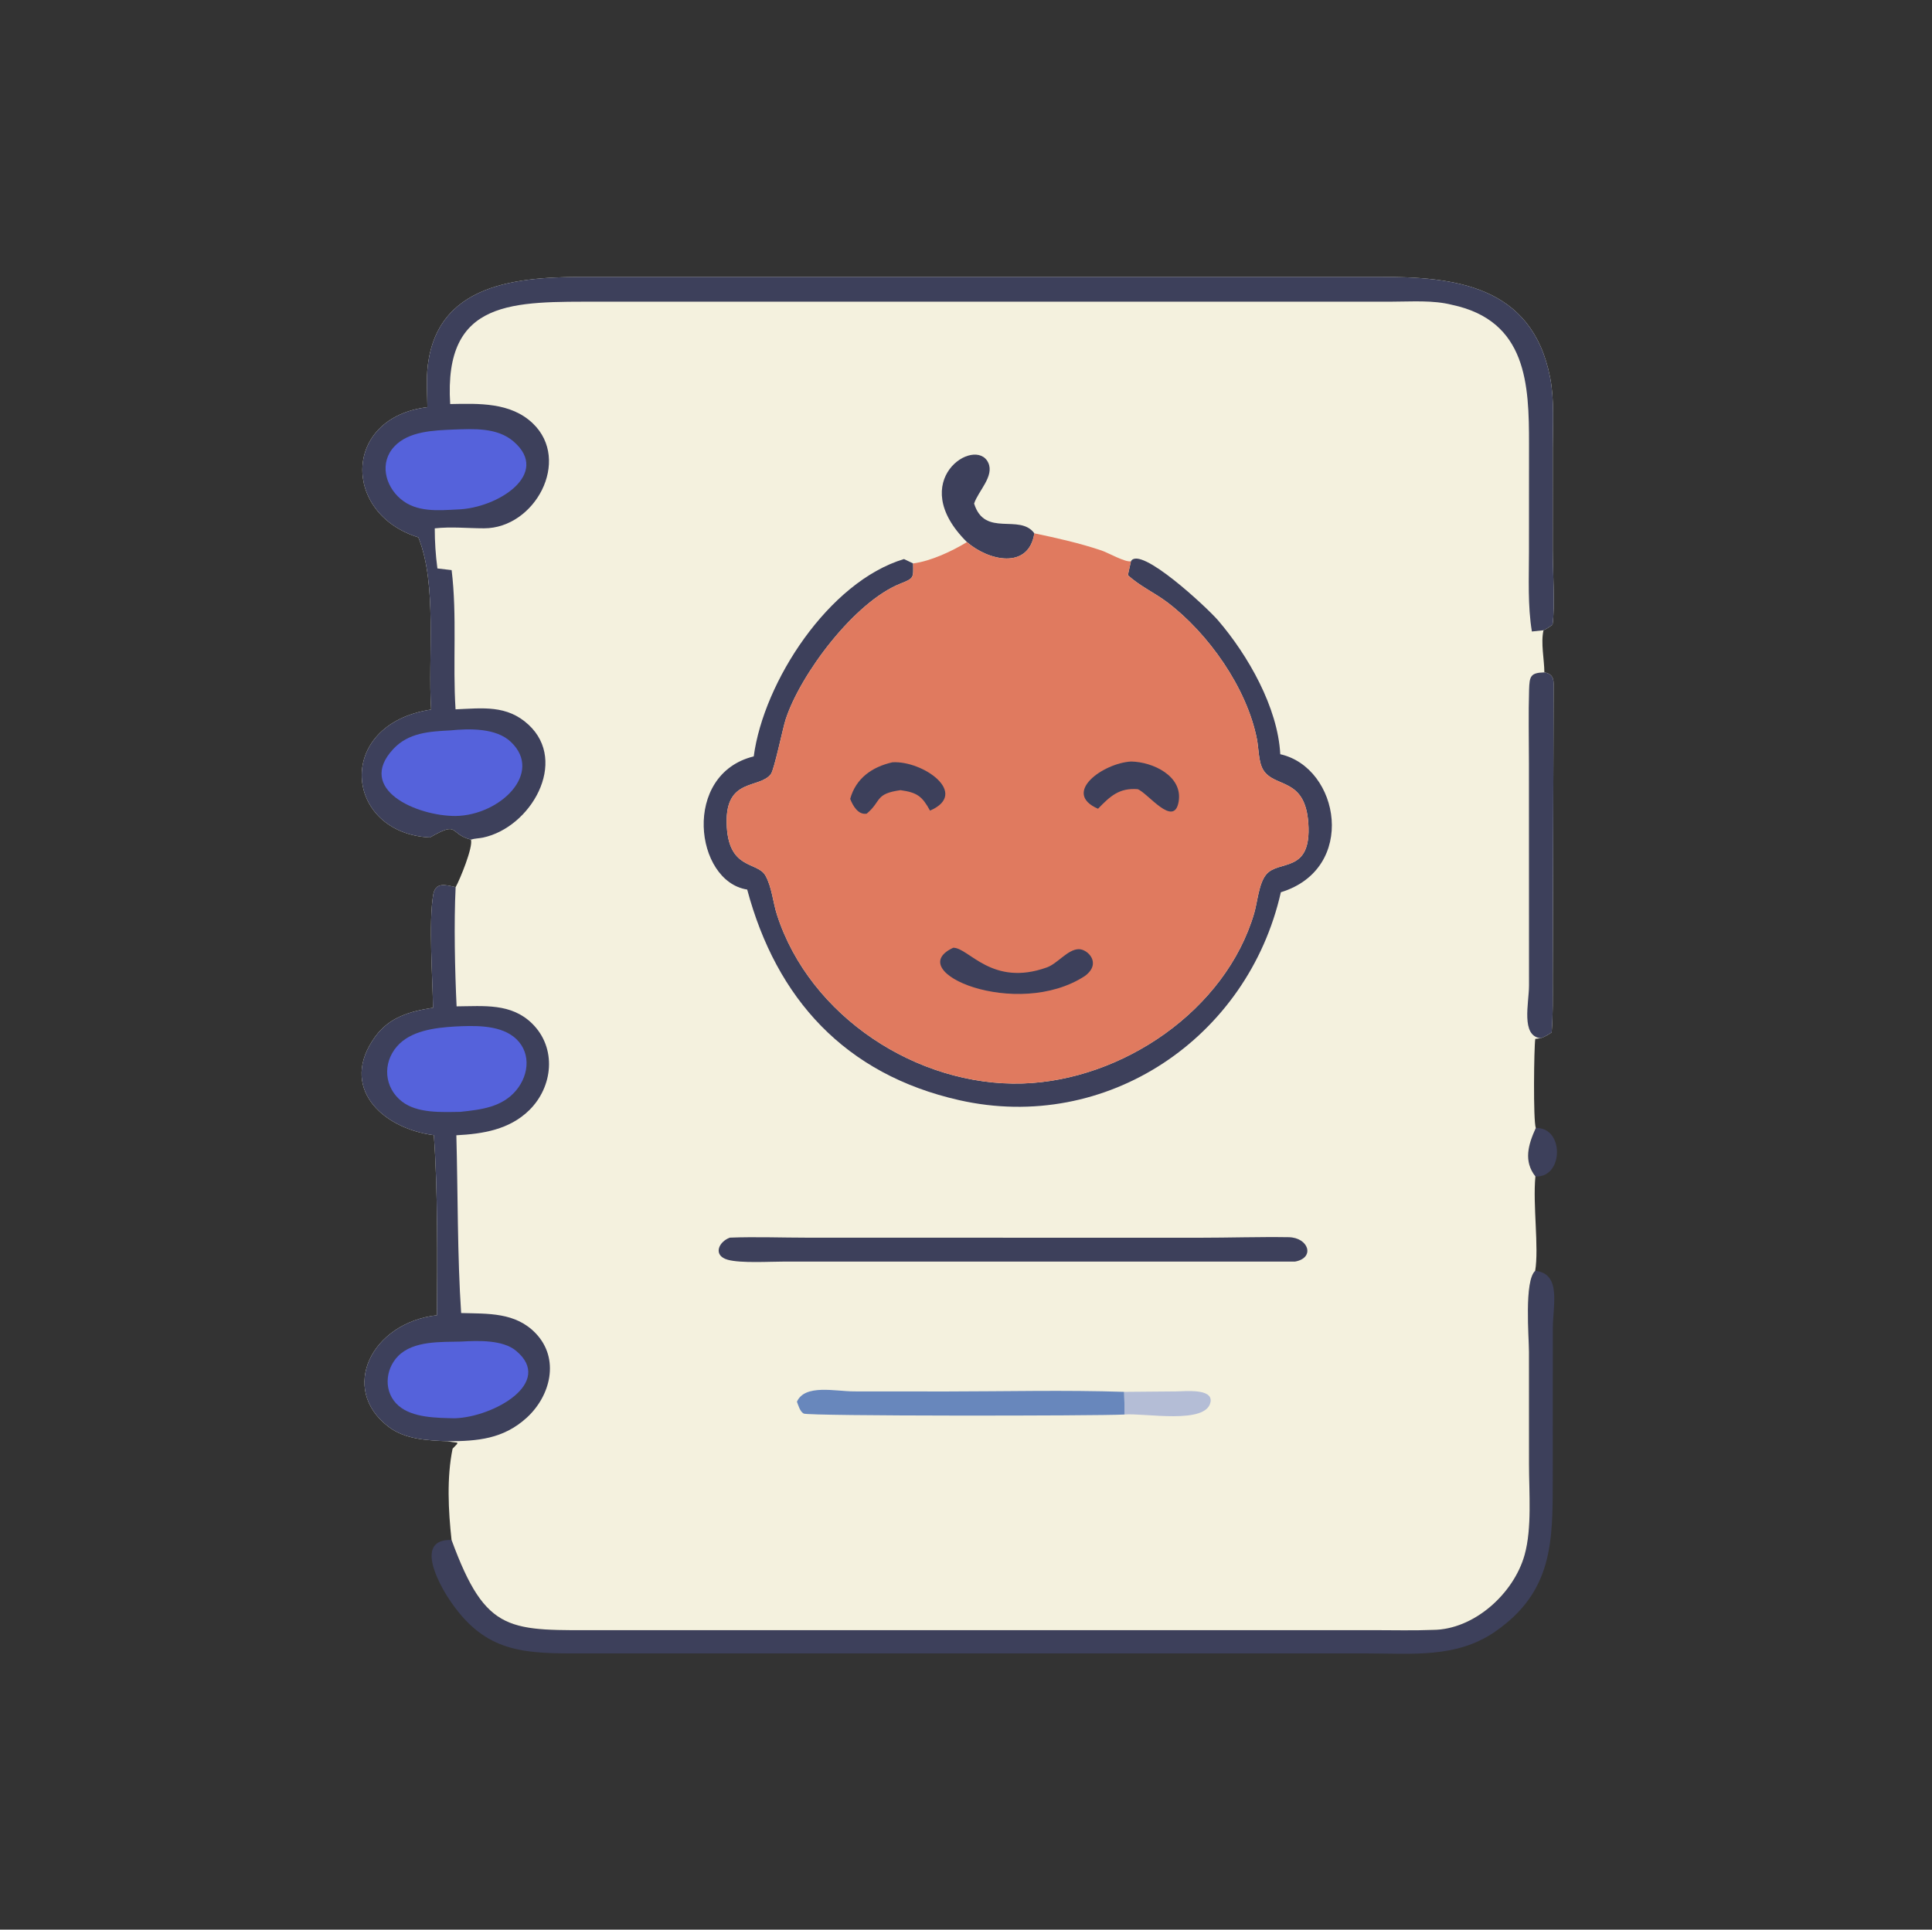 <?xml version="1.0" encoding="utf-8" ?>
<svg xmlns="http://www.w3.org/2000/svg" xmlns:xlink="http://www.w3.org/1999/xlink" width="1024" height="1023">
	<rect width="100%" height="100%" fill="#333333" stroke="none"/>
	<path fill="#3D405B" transform="scale(1.6 1.6)" d="M508.753 373.753C518.27 373.414 517.993 390.386 508.62 389.794C504.643 384.725 506.238 379.283 508.753 373.753Z"/>
	<path fill="#3D405B" transform="scale(1.6 1.6)" d="M508.547 421.076C517.346 421.984 514.405 432.448 514.389 440.143L514.372 490.389C514.359 510.77 514.43 527.363 495.304 540.616C482.479 549.504 467.668 547.849 452.892 547.845L189.415 547.846C171.688 547.841 159.881 546.585 148.812 529.944C145.192 524.502 137.337 509.891 149.58 510.251C161.158 541.804 168.788 540.132 200.059 540.138L455.218 540.138C461.676 540.137 468.184 540.309 474.634 540.054C488.271 540.001 501.434 528.05 505.03 515.263C507.527 506.386 506.504 494.585 506.504 485.262L506.49 447.914C506.487 443.086 504.87 424.435 508.547 421.076Z"/>
	<path fill="#F4F1DE" transform="scale(1.6 1.6)" d="M141.584 134.909C141.53 130.389 141.173 125.672 141.704 121.181C145.139 92.092 174.985 91.722 196.588 91.729L456.947 91.733C481.641 91.716 507.531 94.416 513.506 125.119C514.949 132.532 514.373 140.816 514.375 148.372L514.372 182.445C514.372 189.041 515.171 200.9 514.297 207C513.314 207.721 512.418 208.337 511.303 208.834C510.352 213.039 511.561 218.439 511.592 222.794C513.762 223.141 514.659 224.301 514.653 226.525L514.375 324.05C514.37 330.039 514.498 336.119 514.002 342.09C512.791 342.891 511.732 343.529 510.348 344.008L508.578 344.232C508.156 346.935 507.855 371.272 508.753 373.753C506.238 379.283 504.643 384.725 508.62 389.794C507.717 399.284 509.838 413.369 508.547 421.076C504.87 424.435 506.487 443.086 506.49 447.914L506.504 485.262C506.504 494.585 507.527 506.386 505.03 515.263C501.434 528.05 488.271 540.001 474.634 540.054C468.184 540.309 461.676 540.137 455.218 540.138L200.059 540.138C168.788 540.132 161.158 541.804 149.58 510.251C148.51 500.549 147.958 489.598 149.928 480.005L151.466 478.4L151.451 477.998C150.372 477.896 149.325 477.742 148.259 477.552C141.57 477.251 134.245 476.978 128.695 472.745C112.253 460.205 123.047 438.264 144.742 435.785C144.869 418.101 145.044 393.593 143.711 376.131C126.311 373.868 112.213 360.103 124.275 343.5C129.029 336.955 135.802 335.106 143.446 333.901C143.322 324.159 141.95 305.734 143.493 296.529C144.223 292.17 147.501 293.167 150.937 293.947C152.345 291.449 156.795 280.636 156.001 278.2C148.531 276.271 152.329 271.808 142.423 277.488C114.03 276.109 110.458 240.038 142.819 235.097C141.686 217.668 144.912 193.756 138.59 178.059C113.183 170.161 113.561 138.323 141.584 134.909Z"/>
	<path fill="#B4BDD6" transform="scale(1.6 1.6)" d="M372.362 461.179L389.667 461.031C392.206 461.031 401.782 459.917 401.011 464.481C399.716 472.156 379.136 468.105 372.482 468.692C372.574 466.196 372.434 463.677 372.362 461.179Z"/>
	<path fill="#3D405B" transform="scale(1.6 1.6)" d="M320.322 179.617C299.759 159.249 323.178 144.302 327.37 153.32C329.453 157.801 324.032 162.702 322.688 166.854C326.209 178.204 337.773 170.036 342.643 176.712C340.758 188.855 327.444 185.835 320.322 179.617Z"/>
	<path fill="#6887BC" transform="scale(1.6 1.6)" d="M263.994 464.441C266.626 458.551 276.624 461.007 282.916 461.03L313.496 461.052C333.066 461.037 352.81 460.544 372.362 461.179C372.434 463.677 372.574 466.196 372.482 468.692C363.31 469.171 267.936 469.253 266.243 468.374C265.006 467.732 264.457 465.661 263.994 464.441Z"/>
	<path fill="#3D405B" transform="scale(1.6 1.6)" d="M511.592 222.794C513.762 223.141 514.659 224.301 514.653 226.525L514.375 324.05C514.37 330.039 514.498 336.119 514.002 342.09C512.791 342.891 511.732 343.529 510.348 344.008C503.749 343.256 506.481 332.448 506.503 326.605L506.478 252.893C506.475 244.793 506.282 236.637 506.526 228.543C506.662 224.067 507 222.897 511.592 222.794Z"/>
	<path fill="#3D405B" transform="scale(1.6 1.6)" d="M241.79 410.079C250.325 409.754 259.026 410.093 267.577 410.094L397.26 410.113C407.12 410.113 417.056 409.783 426.897 409.934C433.46 410.034 435.765 416.771 429.012 418.011L259.955 418.01C255.068 418.008 245.338 418.611 241.071 417.408C236.054 415.994 238.033 411.425 241.79 410.079Z"/>
	<path fill="#3D405B" transform="scale(1.6 1.6)" d="M374.635 185.977C377.597 180.566 399.86 201.307 403.532 205.591C413.435 217.147 423.291 234.393 424.107 249.906C443.825 254.328 449.697 287.86 424.3 295.64C413.407 343.915 366.62 375.573 317.739 364.526C279.885 355.971 257.179 330.872 247.52 294.748C230.107 292.058 225.794 256.496 249.684 250.625C252.974 225.93 274.528 192.708 299.462 185.237L302.483 186.691C302.556 191.436 302.857 191.562 298.314 193.364C283.037 199.424 265.084 223.455 260.237 238.431C259.337 241.213 256.471 255.021 255.382 256.465C251.611 261.461 240.4 257.639 240.714 272.664C241.043 288.391 250.84 285.315 253.549 290.091C255.678 293.845 256.052 298.978 257.381 303.1C268.231 336.774 303.842 360.071 338.755 359.004C371.646 357.998 406.017 334.832 415.476 302.562C416.566 298.844 416.97 292.787 419.424 289.781C423.54 284.737 434.528 289.642 433.404 272.82C432.374 257.408 422.287 261.2 418.488 255.141C416.883 252.581 416.969 247.961 416.39 244.979C413.075 227.911 400.197 209.741 386.604 199.505C382.411 196.348 377.478 194.166 373.627 190.558L374.635 185.977Z"/>
	<path fill="#3D405B" transform="scale(1.6 1.6)" d="M143.446 333.901C143.322 324.159 141.95 305.734 143.493 296.529C144.223 292.17 147.501 293.167 150.937 293.947C150.341 305.646 150.695 321.851 151.254 333.448C160.247 333.392 169.345 332.298 176.309 339.179C184.478 347.252 183.231 360.11 175.278 367.889C168.728 374.297 159.947 375.712 151.173 376.162C151.689 395.195 151.5 416.33 152.758 435.064C161.696 435.304 170.752 434.781 177.446 441.768C185.514 450.191 182.42 462.55 174.418 469.806C166.693 476.812 158.206 477.515 148.259 477.552C141.57 477.251 134.245 476.978 128.695 472.745C112.253 460.205 123.047 438.264 144.742 435.785C144.869 418.101 145.044 393.593 143.711 376.131C126.311 373.868 112.213 360.103 124.275 343.5C129.029 336.955 135.802 335.106 143.446 333.901Z"/>
	<path fill="#5562DB" transform="scale(1.6 1.6)" d="M152.733 444.519C158.266 444.206 166.48 443.871 170.925 447.548C183.695 458.107 163.507 469.555 150.586 469.939C144.752 469.788 136.76 469.83 132.063 465.804C127.021 461.483 127.417 453.832 131.913 449.289C136.978 444.171 146.101 444.697 152.733 444.519Z"/>
	<path fill="#5562DB" transform="scale(1.6 1.6)" d="M150.559 340.133C156.679 339.816 164.878 339.495 170.028 343.424C175.984 347.97 175.498 355.89 170.968 361.305C166.279 366.91 159.276 367.68 152.508 368.398C146.355 368.493 138.226 368.952 133.122 364.959C127.282 360.389 126.654 352.36 131.445 346.782C135.993 341.485 144.047 340.543 150.559 340.133Z"/>
	<path fill="#3D405B" transform="scale(1.6 1.6)" d="M141.584 134.909C141.53 130.389 141.173 125.672 141.704 121.181C145.139 92.092 174.985 91.722 196.588 91.729L456.947 91.733C481.641 91.716 507.531 94.416 513.506 125.119C514.949 132.532 514.373 140.816 514.375 148.372L514.372 182.445C514.372 189.041 515.171 200.9 514.297 207C513.314 207.721 512.418 208.337 511.303 208.834L507.459 209.242C506.042 200.69 506.489 191.574 506.488 182.92L506.506 147.159C506.515 127.496 505.884 106.281 481.015 101.005C474.676 99.4 467.764 99.945 461.26 99.952L198.694 99.968C170.143 99.972 146.912 98.88 149.131 133.88C158.554 133.701 169.182 133.241 176.533 140.313C189.309 152.604 177.186 175.051 160.36 175.051C154.796 175.051 149.62 174.453 144.021 175.062C144.023 179.549 144.3 183.893 144.895 188.346L149.609 188.905C151.459 204.057 149.931 219.754 150.907 235.032C159.873 234.659 167.913 233.5 175.069 240.109C188.391 252.414 175.824 274.196 159.983 277.53C158.701 277.8 157.226 277.795 156.001 278.2C148.531 276.271 152.329 271.808 142.423 277.488C114.03 276.109 110.458 240.038 142.819 235.097C141.686 217.668 144.912 193.756 138.59 178.059C113.183 170.161 113.561 138.323 141.584 134.909Z"/>
	<path fill="#5562DB" transform="scale(1.6 1.6)" d="M150.216 142.327C156.899 142.099 164.678 141.605 170.107 146.266C182.594 156.985 164.895 168.378 151.628 168.803C145.177 169.127 137.997 169.821 132.715 165.325C127.533 160.915 125.665 153.257 130.611 147.954C135.383 142.837 143.714 142.616 150.216 142.327Z"/>
	<path fill="#5562DB" transform="scale(1.6 1.6)" d="M149.185 242.008C155.473 241.395 164.29 241.156 169.202 245.793C180.114 256.095 165.661 270.121 151.002 270.369C137.945 270.431 117.926 261.519 130.23 248.232C135.321 242.735 142.222 242.378 149.185 242.008Z"/>
	<path fill="#E07A5F" transform="scale(1.6 1.6)" d="M342.643 176.712C350.071 178.258 357.703 179.975 364.898 182.403C367.112 183.15 372.733 186.376 374.635 185.977L373.627 190.558C377.478 194.166 382.411 196.348 386.604 199.505C400.197 209.741 413.075 227.911 416.39 244.979C416.969 247.961 416.883 252.581 418.488 255.141C422.287 261.2 432.374 257.408 433.404 272.82C434.528 289.642 423.54 284.737 419.424 289.781C416.97 292.787 416.566 298.844 415.476 302.562C406.017 334.832 371.646 357.998 338.755 359.004C303.842 360.071 268.231 336.774 257.381 303.1C256.052 298.978 255.678 293.845 253.549 290.091C250.84 285.315 241.043 288.391 240.714 272.664C240.4 257.639 251.611 261.461 255.382 256.465C256.471 255.021 259.337 241.213 260.237 238.431C265.084 223.455 283.037 199.424 298.314 193.364C302.857 191.562 302.556 191.436 302.483 186.691C308.382 185.913 315.264 182.689 320.322 179.617C327.444 185.835 340.758 188.855 342.643 176.712Z"/>
	<path fill="#3D405B" transform="scale(1.6 1.6)" d="M295.636 252.578C305.676 251.962 321.276 262.865 308.082 268.59C305.504 263.901 303.901 262.589 298.302 261.813C289.716 263.014 292.104 265.409 287.116 269.594C284.287 270.1 282.521 266.985 281.637 264.704C283.498 257.91 288.861 254.104 295.636 252.578Z"/>
	<path fill="#3D405B" transform="scale(1.6 1.6)" d="M374.649 252.324C381.783 252.405 391.976 257.104 390.421 265.716C388.851 274.411 380.169 262.675 376.857 261.48C370.754 261.016 367.789 263.785 363.733 267.972C351.62 262.698 365.438 252.863 374.649 252.324Z"/>
	<path fill="#3D405B" transform="scale(1.6 1.6)" d="M315.778 314.028C320.934 313.971 328.587 327.114 346.818 320.533C350.337 319.263 353.699 314.553 357.338 314.501C360.354 314.459 365.057 319.212 359.367 323.396C336.884 338.04 298.526 321.99 315.778 314.028Z"/>
</svg>
